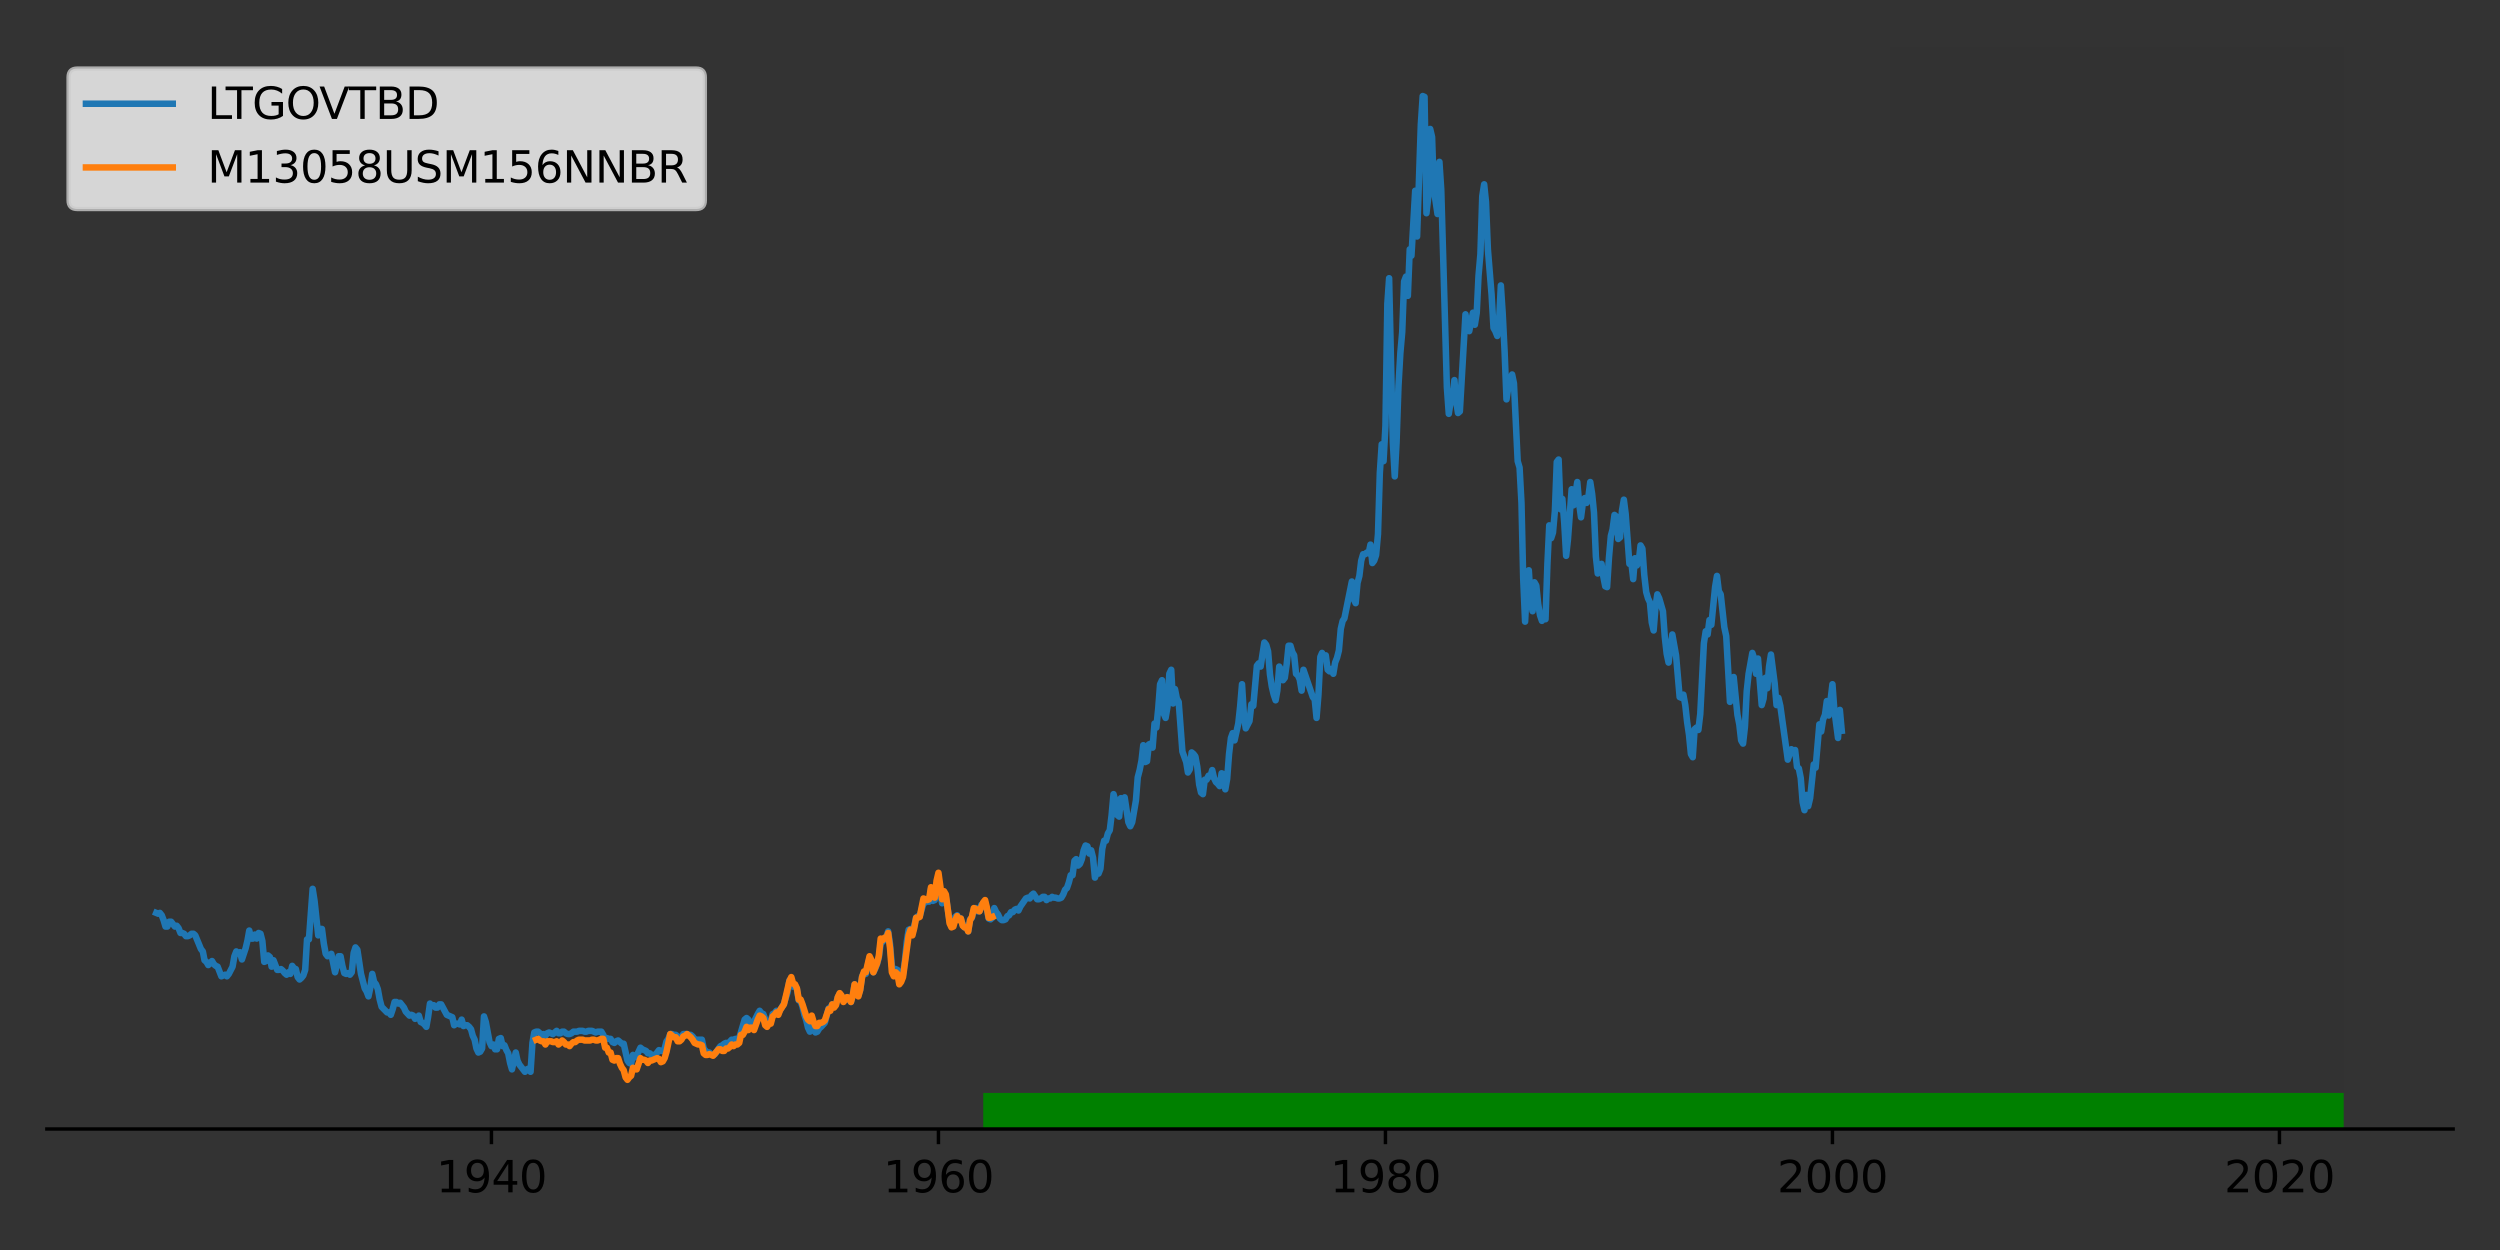 <?xml version="1.0" encoding="utf-8" standalone="no"?>
<!DOCTYPE svg PUBLIC "-//W3C//DTD SVG 1.1//EN"
  "http://www.w3.org/Graphics/SVG/1.1/DTD/svg11.dtd">
<svg xmlns:xlink="http://www.w3.org/1999/xlink" width="576pt" height="288pt" viewBox="0 0 576 288" xmlns="http://www.w3.org/2000/svg" version="1.1">
 <rect x="0" y="0" width="576" height="288" fill="#333333" stroke="none"/>
 <defs>
  <style type="text/css">*{stroke-linejoin: round; stroke-linecap: butt}</style>
 </defs>
 <g id="figure_1">
  <g id="patch_1">
   <path d="M 0 288 
L 576 288 
L 576 0 
L 0 0 
L 0 288 
z
" style="fill: none"/>
  </g>
  <g id="axes_1">
   <g id="patch_2">
    <path d="M 10.8 260.12 
L 565.2 260.12 
L 565.2 10.8 
L 10.8 10.8 
L 10.8 260.12 
z
" style="fill: none"/>
   </g>
   <g id="patch_3">
    <path d="M 435.461 260.12 
L 435.461 10.8 
L 540 10.8 
L 540 260.12 
z
" clip-path="url(#pd3bbd751c7)" style="opacity: 0.025"/>
   </g>
   <g id="patch_4">
    <path d="M 226.538 260.12 
L 226.538 251.818 
L 539.986 251.818 
L 539.986 260.12 
z
" clip-path="url(#pd3bbd751c7)" style="fill: #008000"/>
   </g>
   <g id="matplotlib.axis_1">
    <g id="xtick_1">
     <g id="line2d_1">
      <defs>
       <path id="m71b18814e5" d="M 0 0 
L 0 3.5 
" style="stroke: #000000; stroke-width: 0.8"/>
      </defs>
      <g>
       <use xlink:href="#m71b18814e5" x="113.23" y="260.12" style="stroke: #000000; stroke-width: 0.8"/>
      </g>
     </g>
     <g id="text_1">
      <!-- 1940 -->
      <g transform="translate(100.505 274.718) scale(0.1 -0.1)">
       <defs>
        <path id="DejaVuSans-31" d="M 794 531 
L 1825 531 
L 1825 4091 
L 703 3866 
L 703 4441 
L 1819 4666 
L 2450 4666 
L 2450 531 
L 3481 531 
L 3481 0 
L 794 0 
L 794 531 
z
" transform="scale(0.016)"/>
        <path id="DejaVuSans-39" d="M 703 97 
L 703 672 
Q 941 559 1184 500 
Q 1428 441 1663 441 
Q 2288 441 2617 861 
Q 2947 1281 2994 2138 
Q 2813 1869 2534 1725 
Q 2256 1581 1919 1581 
Q 1219 1581 811 2004 
Q 403 2428 403 3163 
Q 403 3881 828 4315 
Q 1253 4750 1959 4750 
Q 2769 4750 3195 4129 
Q 3622 3509 3622 2328 
Q 3622 1225 3098 567 
Q 2575 -91 1691 -91 
Q 1453 -91 1209 -44 
Q 966 3 703 97 
z
M 1959 2075 
Q 2384 2075 2632 2365 
Q 2881 2656 2881 3163 
Q 2881 3666 2632 3958 
Q 2384 4250 1959 4250 
Q 1534 4250 1286 3958 
Q 1038 3666 1038 3163 
Q 1038 2656 1286 2365 
Q 1534 2075 1959 2075 
z
" transform="scale(0.016)"/>
        <path id="DejaVuSans-34" d="M 2419 4116 
L 825 1625 
L 2419 1625 
L 2419 4116 
z
M 2253 4666 
L 3047 4666 
L 3047 1625 
L 3713 1625 
L 3713 1100 
L 3047 1100 
L 3047 0 
L 2419 0 
L 2419 1100 
L 313 1100 
L 313 1709 
L 2253 4666 
z
" transform="scale(0.016)"/>
        <path id="DejaVuSans-30" d="M 2034 4250 
Q 1547 4250 1301 3770 
Q 1056 3291 1056 2328 
Q 1056 1369 1301 889 
Q 1547 409 2034 409 
Q 2525 409 2770 889 
Q 3016 1369 3016 2328 
Q 3016 3291 2770 3770 
Q 2525 4250 2034 4250 
z
M 2034 4750 
Q 2819 4750 3233 4129 
Q 3647 3509 3647 2328 
Q 3647 1150 3233 529 
Q 2819 -91 2034 -91 
Q 1250 -91 836 529 
Q 422 1150 422 2328 
Q 422 3509 836 4129 
Q 1250 4750 2034 4750 
z
" transform="scale(0.016)"/>
       </defs>
       <use xlink:href="#DejaVuSans-31"/>
       <use xlink:href="#DejaVuSans-39" x="63.623"/>
       <use xlink:href="#DejaVuSans-34" x="127.246"/>
       <use xlink:href="#DejaVuSans-30" x="190.869"/>
      </g>
     </g>
    </g>
    <g id="xtick_2">
     <g id="line2d_2">
      <g>
       <use xlink:href="#m71b18814e5" x="216.219" y="260.12" style="stroke: #000000; stroke-width: 0.8"/>
      </g>
     </g>
     <g id="text_2">
      <!-- 1960 -->
      <g transform="translate(203.494 274.718) scale(0.1 -0.1)">
       <defs>
        <path id="DejaVuSans-36" d="M 2113 2584 
Q 1688 2584 1439 2293 
Q 1191 2003 1191 1497 
Q 1191 994 1439 701 
Q 1688 409 2113 409 
Q 2538 409 2786 701 
Q 3034 994 3034 1497 
Q 3034 2003 2786 2293 
Q 2538 2584 2113 2584 
z
M 3366 4563 
L 3366 3988 
Q 3128 4100 2886 4159 
Q 2644 4219 2406 4219 
Q 1781 4219 1451 3797 
Q 1122 3375 1075 2522 
Q 1259 2794 1537 2939 
Q 1816 3084 2150 3084 
Q 2853 3084 3261 2657 
Q 3669 2231 3669 1497 
Q 3669 778 3244 343 
Q 2819 -91 2113 -91 
Q 1303 -91 875 529 
Q 447 1150 447 2328 
Q 447 3434 972 4092 
Q 1497 4750 2381 4750 
Q 2619 4750 2861 4703 
Q 3103 4656 3366 4563 
z
" transform="scale(0.016)"/>
       </defs>
       <use xlink:href="#DejaVuSans-31"/>
       <use xlink:href="#DejaVuSans-39" x="63.623"/>
       <use xlink:href="#DejaVuSans-36" x="127.246"/>
       <use xlink:href="#DejaVuSans-30" x="190.869"/>
      </g>
     </g>
    </g>
    <g id="xtick_3">
     <g id="line2d_3">
      <g>
       <use xlink:href="#m71b18814e5" x="319.207" y="260.12" style="stroke: #000000; stroke-width: 0.8"/>
      </g>
     </g>
     <g id="text_3">
      <!-- 1980 -->
      <g transform="translate(306.482 274.718) scale(0.1 -0.1)">
       <defs>
        <path id="DejaVuSans-38" d="M 2034 2216 
Q 1584 2216 1326 1975 
Q 1069 1734 1069 1313 
Q 1069 891 1326 650 
Q 1584 409 2034 409 
Q 2484 409 2743 651 
Q 3003 894 3003 1313 
Q 3003 1734 2745 1975 
Q 2488 2216 2034 2216 
z
M 1403 2484 
Q 997 2584 770 2862 
Q 544 3141 544 3541 
Q 544 4100 942 4425 
Q 1341 4750 2034 4750 
Q 2731 4750 3128 4425 
Q 3525 4100 3525 3541 
Q 3525 3141 3298 2862 
Q 3072 2584 2669 2484 
Q 3125 2378 3379 2068 
Q 3634 1759 3634 1313 
Q 3634 634 3220 271 
Q 2806 -91 2034 -91 
Q 1263 -91 848 271 
Q 434 634 434 1313 
Q 434 1759 690 2068 
Q 947 2378 1403 2484 
z
M 1172 3481 
Q 1172 3119 1398 2916 
Q 1625 2713 2034 2713 
Q 2441 2713 2670 2916 
Q 2900 3119 2900 3481 
Q 2900 3844 2670 4047 
Q 2441 4250 2034 4250 
Q 1625 4250 1398 4047 
Q 1172 3844 1172 3481 
z
" transform="scale(0.016)"/>
       </defs>
       <use xlink:href="#DejaVuSans-31"/>
       <use xlink:href="#DejaVuSans-39" x="63.623"/>
       <use xlink:href="#DejaVuSans-38" x="127.246"/>
       <use xlink:href="#DejaVuSans-30" x="190.869"/>
      </g>
     </g>
    </g>
    <g id="xtick_4">
     <g id="line2d_4">
      <g>
       <use xlink:href="#m71b18814e5" x="422.195" y="260.12" style="stroke: #000000; stroke-width: 0.8"/>
      </g>
     </g>
     <g id="text_4">
      <!-- 2000 -->
      <g transform="translate(409.47 274.718) scale(0.1 -0.1)">
       <defs>
        <path id="DejaVuSans-32" d="M 1228 531 
L 3431 531 
L 3431 0 
L 469 0 
L 469 531 
Q 828 903 1448 1529 
Q 2069 2156 2228 2338 
Q 2531 2678 2651 2914 
Q 2772 3150 2772 3378 
Q 2772 3750 2511 3984 
Q 2250 4219 1831 4219 
Q 1534 4219 1204 4116 
Q 875 4013 500 3803 
L 500 4441 
Q 881 4594 1212 4672 
Q 1544 4750 1819 4750 
Q 2544 4750 2975 4387 
Q 3406 4025 3406 3419 
Q 3406 3131 3298 2873 
Q 3191 2616 2906 2266 
Q 2828 2175 2409 1742 
Q 1991 1309 1228 531 
z
" transform="scale(0.016)"/>
       </defs>
       <use xlink:href="#DejaVuSans-32"/>
       <use xlink:href="#DejaVuSans-30" x="63.623"/>
       <use xlink:href="#DejaVuSans-30" x="127.246"/>
       <use xlink:href="#DejaVuSans-30" x="190.869"/>
      </g>
     </g>
    </g>
    <g id="xtick_5">
     <g id="line2d_5">
      <g>
       <use xlink:href="#m71b18814e5" x="525.183" y="260.12" style="stroke: #000000; stroke-width: 0.8"/>
      </g>
     </g>
     <g id="text_5">
      <!-- 2020 -->
      <g transform="translate(512.458 274.718) scale(0.1 -0.1)">
       <use xlink:href="#DejaVuSans-32"/>
       <use xlink:href="#DejaVuSans-30" x="63.623"/>
       <use xlink:href="#DejaVuSans-32" x="127.246"/>
       <use xlink:href="#DejaVuSans-30" x="190.869"/>
      </g>
     </g>
    </g>
   </g>
   <g id="matplotlib.axis_2"/>
   <g id="line2d_6">
    <path d="M 36 210.334 
L 36.437 210.519 
L 36.832 210.334 
L 37.269 210.888 
L 37.692 211.998 
L 38.129 213.476 
L 38.552 213.476 
L 38.989 212.367 
L 39.426 212.367 
L 40.286 213.476 
L 40.709 213.292 
L 41.146 213.846 
L 41.583 214.955 
L 41.978 214.955 
L 42.415 215.14 
L 42.838 215.695 
L 43.275 215.695 
L 43.698 215.51 
L 44.135 215.14 
L 44.572 215.14 
L 44.995 215.51 
L 46.292 218.653 
L 46.729 219.208 
L 47.124 221.241 
L 47.561 221.611 
L 47.984 222.35 
L 48.844 221.426 
L 49.281 222.166 
L 49.718 222.535 
L 50.141 222.72 
L 51.001 224.939 
L 51.875 224.569 
L 52.284 224.939 
L 52.721 224.384 
L 53.581 222.72 
L 54.004 220.317 
L 54.441 219.208 
L 54.878 219.577 
L 55.301 219.392 
L 55.738 221.056 
L 56.598 218.468 
L 57.035 216.619 
L 57.429 214.401 
L 57.866 216.25 
L 58.289 216.25 
L 58.726 215.325 
L 59.149 216.25 
L 59.586 214.955 
L 60.023 215.14 
L 60.446 216.804 
L 60.883 221.611 
L 61.306 221.426 
L 61.743 220.132 
L 62.181 220.502 
L 62.575 222.72 
L 63.012 221.241 
L 63.872 223.46 
L 64.295 223.46 
L 64.732 223.275 
L 65.169 223.645 
L 65.592 224.199 
L 66.029 224.569 
L 66.452 224.014 
L 66.889 224.384 
L 67.326 222.535 
L 67.721 223.09 
L 68.158 223.275 
L 68.581 225.124 
L 69.018 225.678 
L 69.441 225.308 
L 69.878 224.754 
L 70.315 223.46 
L 70.738 216.434 
L 71.175 216.434 
L 72.035 204.787 
L 72.472 207.561 
L 73.318 215.51 
L 73.741 214.031 
L 74.178 214.031 
L 74.601 217.359 
L 75.038 219.762 
L 75.475 220.317 
L 75.898 220.132 
L 76.335 219.762 
L 77.195 224.014 
L 77.632 222.35 
L 78.027 220.317 
L 78.464 220.317 
L 78.887 222.535 
L 79.324 224.199 
L 79.747 224.384 
L 80.184 224.199 
L 80.621 224.569 
L 81.044 224.014 
L 81.481 219.577 
L 81.904 218.283 
L 82.341 218.838 
L 83.173 224.384 
L 84.033 227.712 
L 84.47 228.451 
L 84.893 229.56 
L 85.33 227.527 
L 85.767 224.384 
L 86.19 226.233 
L 86.627 226.787 
L 87.05 227.897 
L 87.487 230.3 
L 87.924 231.964 
L 89.179 233.258 
L 89.616 233.258 
L 90.039 233.813 
L 90.476 232.518 
L 90.913 230.855 
L 91.336 230.855 
L 91.773 231.224 
L 92.196 231.039 
L 93.07 232.149 
L 93.479 233.073 
L 94.339 233.997 
L 94.776 233.813 
L 95.199 233.997 
L 95.636 234.737 
L 96.073 234.552 
L 96.496 233.997 
L 96.933 235.476 
L 97.356 235.661 
L 97.793 236.031 
L 98.23 236.586 
L 98.625 234.367 
L 99.062 231.224 
L 99.485 231.779 
L 99.922 231.594 
L 100.345 232.149 
L 100.782 232.149 
L 101.219 231.409 
L 101.642 231.409 
L 102.939 233.813 
L 104.208 234.367 
L 104.631 236.216 
L 105.068 235.846 
L 105.491 235.846 
L 105.928 236.031 
L 106.365 234.922 
L 106.788 236.401 
L 107.225 236.216 
L 107.648 236.216 
L 108.085 236.586 
L 108.522 237.14 
L 108.916 238.619 
L 109.353 239.544 
L 109.776 241.577 
L 110.213 242.502 
L 110.636 242.317 
L 111.073 241.577 
L 111.51 234.182 
L 111.933 235.476 
L 112.793 240.098 
L 113.23 241.023 
L 113.668 240.653 
L 114.076 241.762 
L 114.513 241.762 
L 114.936 239.359 
L 115.373 239.174 
L 115.796 241.023 
L 116.233 240.838 
L 116.67 241.947 
L 117.093 242.686 
L 117.53 244.905 
L 117.953 246.384 
L 118.827 242.502 
L 119.222 244.35 
L 119.659 245.275 
L 120.942 246.939 
L 121.379 246.384 
L 121.816 246.199 
L 122.239 246.939 
L 122.676 240.283 
L 123.099 237.88 
L 123.536 237.695 
L 123.973 237.695 
L 124.805 238.434 
L 125.228 238.25 
L 125.665 238.619 
L 126.088 238.065 
L 126.525 237.88 
L 127.385 238.25 
L 128.245 237.51 
L 128.682 238.065 
L 129.119 238.065 
L 129.514 237.695 
L 129.951 237.695 
L 130.374 238.065 
L 130.811 238.25 
L 131.234 238.25 
L 131.671 238.065 
L 132.108 237.695 
L 132.968 237.695 
L 133.391 237.51 
L 134.265 237.51 
L 134.674 237.695 
L 135.111 237.695 
L 135.534 237.51 
L 136.394 237.51 
L 137.268 237.88 
L 137.691 237.695 
L 138.551 237.695 
L 138.988 238.434 
L 139.425 239.544 
L 139.82 239.174 
L 140.257 239.359 
L 140.68 239.359 
L 141.117 240.098 
L 141.54 240.283 
L 141.977 239.913 
L 142.414 239.728 
L 143.274 240.468 
L 143.697 240.468 
L 144.571 244.35 
L 144.966 244.905 
L 145.403 245.09 
L 145.826 243.056 
L 146.263 243.611 
L 146.686 243.241 
L 147.56 241.392 
L 147.983 241.762 
L 148.843 242.132 
L 149.28 242.686 
L 149.717 242.686 
L 150.112 243.056 
L 150.972 243.056 
L 151.832 241.947 
L 152.269 242.132 
L 152.706 242.132 
L 153.129 241.577 
L 153.566 239.913 
L 153.989 239.359 
L 154.426 238.25 
L 154.863 238.25 
L 155.272 238.434 
L 155.709 238.434 
L 156.132 238.804 
L 156.569 238.989 
L 156.992 238.989 
L 157.429 238.25 
L 158.289 238.25 
L 158.726 238.434 
L 159.149 238.434 
L 159.586 238.804 
L 160.023 239.359 
L 160.417 239.544 
L 161.715 239.544 
L 162.137 241.577 
L 162.575 242.132 
L 163.012 242.502 
L 163.435 242.502 
L 163.872 242.871 
L 164.294 243.056 
L 164.732 242.871 
L 165.563 241.577 
L 166 241.023 
L 166.423 240.838 
L 166.86 240.468 
L 167.283 240.283 
L 167.72 240.468 
L 168.58 239.544 
L 169.017 239.544 
L 169.44 239.359 
L 169.877 239.359 
L 170.314 239.174 
L 171.569 234.922 
L 172.006 234.552 
L 172.429 234.922 
L 172.866 236.031 
L 173.303 236.216 
L 174.586 233.628 
L 175.023 232.888 
L 175.46 233.443 
L 175.869 233.628 
L 176.729 236.031 
L 177.166 235.292 
L 177.589 235.292 
L 178.026 233.628 
L 178.463 233.443 
L 178.886 232.888 
L 179.323 233.443 
L 180.62 231.224 
L 181.452 228.636 
L 181.875 225.863 
L 182.312 225.678 
L 182.735 227.342 
L 183.172 227.157 
L 183.609 227.897 
L 184.032 230.485 
L 184.469 230.67 
L 184.892 231.964 
L 185.329 233.813 
L 185.766 235.107 
L 186.161 236.771 
L 186.598 237.695 
L 187.021 236.586 
L 187.458 236.401 
L 187.881 237.88 
L 188.318 237.695 
L 188.755 236.955 
L 189.178 236.586 
L 190.038 235.661 
L 190.912 232.334 
L 191.307 232.149 
L 191.744 231.409 
L 192.167 231.594 
L 192.604 231.409 
L 193.027 229.745 
L 193.464 229.006 
L 193.901 229.56 
L 194.324 230.485 
L 195.184 229.745 
L 196.058 230.855 
L 196.467 229.376 
L 196.904 226.787 
L 197.327 228.636 
L 197.764 229.376 
L 198.187 228.081 
L 198.624 224.939 
L 199.061 224.199 
L 199.484 224.384 
L 200.344 220.687 
L 200.781 221.796 
L 201.218 224.014 
L 201.613 223.275 
L 202.05 222.166 
L 202.473 220.687 
L 202.91 217.359 
L 203.333 216.989 
L 204.207 215.88 
L 204.63 214.586 
L 205.067 217.544 
L 205.49 222.535 
L 205.927 223.645 
L 206.364 223.275 
L 206.759 223.46 
L 207.196 225.863 
L 207.619 225.493 
L 208.056 224.569 
L 208.479 221.426 
L 208.916 216.989 
L 209.353 214.216 
L 209.776 214.031 
L 210.213 215.14 
L 211.073 211.443 
L 211.51 211.073 
L 211.904 211.073 
L 212.764 208.115 
L 213.201 207.93 
L 213.624 207.561 
L 214.061 207.745 
L 214.499 204.787 
L 214.921 207.561 
L 215.359 207.376 
L 215.781 204.603 
L 216.219 202.754 
L 217.064 208.115 
L 217.501 206.451 
L 217.924 206.636 
L 218.784 212.182 
L 219.221 213.476 
L 219.659 212.922 
L 220.081 211.258 
L 220.519 210.888 
L 220.941 211.813 
L 221.379 211.628 
L 221.816 213.107 
L 222.21 213.661 
L 222.647 213.292 
L 223.07 214.586 
L 223.507 211.813 
L 223.93 211.443 
L 224.367 209.594 
L 224.804 209.224 
L 225.227 209.964 
L 225.664 209.964 
L 226.087 208.485 
L 226.524 208.115 
L 226.961 207.93 
L 227.356 209.409 
L 227.793 211.628 
L 228.216 211.813 
L 228.653 211.443 
L 229.076 209.224 
L 229.513 210.149 
L 229.95 210.703 
L 230.373 211.628 
L 230.81 211.998 
L 231.233 211.998 
L 231.67 211.813 
L 232.107 211.073 
L 232.502 210.888 
L 232.939 210.149 
L 233.362 210.149 
L 233.799 209.594 
L 234.222 209.409 
L 234.659 209.779 
L 235.096 208.855 
L 236.379 207.006 
L 236.816 206.821 
L 237.253 207.006 
L 237.662 206.266 
L 238.099 205.897 
L 238.959 207.191 
L 239.382 207.191 
L 239.819 207.006 
L 240.256 206.636 
L 240.679 206.636 
L 241.116 207.376 
L 241.539 207.006 
L 241.976 207.006 
L 242.413 206.636 
L 242.808 206.821 
L 243.245 206.821 
L 243.668 207.006 
L 244.105 207.006 
L 244.528 206.821 
L 244.965 206.082 
L 245.402 204.972 
L 245.825 204.603 
L 246.262 203.308 
L 246.685 201.645 
L 247.122 201.645 
L 247.559 198.317 
L 247.954 197.947 
L 248.391 199.426 
L 248.814 199.056 
L 249.251 197.947 
L 249.674 195.914 
L 250.111 194.804 
L 250.548 194.989 
L 250.971 196.653 
L 251.408 195.914 
L 251.831 197.577 
L 252.268 202.199 
L 252.705 200.905 
L 253.1 201.275 
L 253.537 200.166 
L 253.96 195.544 
L 254.397 193.695 
L 254.82 193.695 
L 255.257 192.031 
L 255.694 191.292 
L 256.117 187.779 
L 256.554 182.972 
L 256.977 184.451 
L 257.414 187.779 
L 257.851 188.149 
L 258.26 183.897 
L 258.697 185.93 
L 259.12 183.712 
L 259.98 189.443 
L 260.417 190.367 
L 260.854 189.443 
L 261.714 184.451 
L 262.137 179.09 
L 262.574 177.426 
L 263.011 175.208 
L 263.406 171.695 
L 263.843 175.577 
L 264.266 175.393 
L 264.703 171.51 
L 265.126 171.325 
L 265.563 172.25 
L 266 166.704 
L 266.423 167.628 
L 266.86 163.191 
L 267.283 157.645 
L 267.72 156.72 
L 268.157 164.485 
L 268.551 165.409 
L 268.988 162.821 
L 269.411 155.241 
L 269.848 154.317 
L 270.271 162.082 
L 270.708 158.754 
L 271.145 160.973 
L 271.568 161.712 
L 272.428 173.174 
L 273.303 175.577 
L 273.697 177.981 
L 274.134 177.241 
L 274.557 173.359 
L 274.994 173.729 
L 275.417 174.283 
L 275.854 176.687 
L 276.291 180.754 
L 276.714 182.603 
L 277.151 182.972 
L 277.574 179.645 
L 278.011 179.645 
L 278.448 178.72 
L 278.857 178.905 
L 279.294 177.426 
L 279.717 179.275 
L 280.154 180.199 
L 280.577 180.569 
L 281.014 181.124 
L 281.451 178.166 
L 281.874 178.351 
L 282.311 181.863 
L 282.734 179.46 
L 283.171 173.729 
L 283.608 170.031 
L 284.003 168.922 
L 284.44 170.586 
L 285.3 166.704 
L 285.723 162.821 
L 286.16 157.645 
L 286.597 164.855 
L 287.02 167.813 
L 287.88 166.149 
L 288.317 162.267 
L 288.754 162.636 
L 289.586 153.393 
L 290.009 152.838 
L 290.446 153.578 
L 291.306 148.031 
L 291.743 148.586 
L 292.166 150.065 
L 292.603 155.426 
L 293.026 158.199 
L 293.463 160.048 
L 293.9 161.342 
L 294.295 159.124 
L 294.732 153.578 
L 295.155 154.317 
L 295.592 156.72 
L 296.015 156.166 
L 296.452 153.023 
L 296.889 148.771 
L 297.312 148.771 
L 297.749 150.25 
L 298.172 150.989 
L 298.609 155.241 
L 299.046 155.611 
L 299.455 156.536 
L 299.892 159.124 
L 300.315 154.317 
L 302.472 160.603 
L 302.909 161.157 
L 303.332 165.409 
L 303.769 160.048 
L 304.206 151.359 
L 304.601 150.435 
L 305.038 151.729 
L 305.461 150.989 
L 305.898 154.317 
L 306.321 154.687 
L 306.758 154.132 
L 307.195 155.241 
L 307.618 152.653 
L 308.055 151.544 
L 308.478 149.88 
L 308.915 144.889 
L 309.352 143.04 
L 309.747 142.485 
L 311.467 133.981 
L 311.904 138.048 
L 312.341 138.973 
L 312.764 134.351 
L 313.201 132.687 
L 313.624 129.174 
L 314.061 127.695 
L 314.498 127.695 
L 314.892 127.326 
L 315.33 127.51 
L 315.752 125.477 
L 316.19 129.729 
L 316.612 129.174 
L 317.05 127.88 
L 317.487 123.073 
L 317.91 109.023 
L 318.347 102.368 
L 318.77 106.25 
L 319.207 98.116 
L 319.644 70.015 
L 320.052 64.099 
L 320.912 101.998 
L 321.35 109.763 
L 321.772 101.813 
L 322.21 88.872 
L 322.647 81.292 
L 323.07 76.485 
L 323.507 64.838 
L 323.93 63.729 
L 324.367 68.166 
L 324.804 57.444 
L 325.198 58.922 
L 326.058 43.948 
L 326.495 54.486 
L 327.355 28.788 
L 327.792 22.133 
L 328.215 22.318 
L 328.652 49.124 
L 329.075 45.427 
L 329.512 29.713 
L 329.949 31.561 
L 330.344 43.578 
L 331.204 49.309 
L 331.641 37.292 
L 332.064 43.763 
L 333.361 89.242 
L 333.798 95.343 
L 334.221 92.569 
L 334.658 91.83 
L 335.095 87.578 
L 335.49 92.385 
L 335.927 95.158 
L 336.35 94.788 
L 337.647 72.418 
L 338.084 75.376 
L 338.507 76.301 
L 339.367 72.048 
L 339.804 74.822 
L 340.241 72.048 
L 340.65 63.544 
L 341.087 58.553 
L 341.51 45.242 
L 341.947 42.469 
L 342.37 46.536 
L 342.807 57.444 
L 343.667 67.981 
L 344.104 75.561 
L 344.527 76.301 
L 344.964 77.41 
L 345.401 73.712 
L 345.796 65.763 
L 346.233 72.418 
L 346.656 80.922 
L 347.093 92.015 
L 347.516 89.242 
L 348.39 86.284 
L 348.813 88.317 
L 349.673 106.25 
L 350.11 107.729 
L 350.547 115.863 
L 350.942 133.242 
L 351.379 143.225 
L 351.802 135.275 
L 352.239 131.393 
L 352.662 138.233 
L 353.099 140.821 
L 353.536 134.166 
L 353.959 134.905 
L 354.396 139.157 
L 354.819 141.746 
L 355.256 143.04 
L 355.693 141.376 
L 356.088 142.67 
L 356.525 129.914 
L 356.948 121.04 
L 357.385 123.998 
L 357.808 122.704 
L 358.245 117.712 
L 358.682 106.435 
L 359.105 105.88 
L 359.542 117.342 
L 359.965 114.939 
L 360.402 120.485 
L 360.839 128.065 
L 361.248 124.368 
L 362.108 112.721 
L 362.545 116.418 
L 363.405 111.057 
L 363.842 116.048 
L 364.265 119.191 
L 364.702 115.863 
L 365.125 114.754 
L 365.562 115.863 
L 365.999 114.2 
L 366.394 111.057 
L 366.831 113.83 
L 367.254 118.082 
L 367.691 128.25 
L 368.114 132.132 
L 368.551 130.838 
L 368.988 129.914 
L 369.411 132.872 
L 369.848 135.09 
L 370.271 135.275 
L 370.708 128.435 
L 371.145 123.443 
L 371.539 121.964 
L 371.977 118.637 
L 372.399 119.006 
L 372.836 124.183 
L 373.259 123.813 
L 373.696 117.712 
L 374.134 115.124 
L 374.556 118.452 
L 375.416 129.914 
L 375.854 129.544 
L 376.291 133.426 
L 376.685 128.62 
L 377.122 130.284 
L 377.545 129.544 
L 377.982 125.662 
L 378.405 126.401 
L 378.842 132.502 
L 379.279 136.384 
L 379.702 137.863 
L 380.139 138.788 
L 380.562 143.41 
L 380.999 145.258 
L 381.436 139.712 
L 381.845 136.939 
L 382.282 137.863 
L 383.142 140.821 
L 383.565 146.737 
L 384.002 150.62 
L 384.439 152.653 
L 385.299 146.183 
L 386.159 150.989 
L 386.991 160.603 
L 387.428 160.788 
L 387.851 160.048 
L 388.288 162.451 
L 388.711 166.334 
L 389.148 169.292 
L 389.585 173.729 
L 390.008 174.468 
L 390.445 167.998 
L 390.868 167.628 
L 391.305 168.183 
L 391.742 164.485 
L 392.574 148.216 
L 392.997 145.443 
L 393.434 146.183 
L 393.857 142.855 
L 394.294 143.964 
L 395.154 135.275 
L 395.591 132.687 
L 396.014 136.199 
L 396.451 136.939 
L 397.283 144.519 
L 397.72 146.552 
L 398.58 161.712 
L 399.003 159.494 
L 399.44 155.981 
L 400.3 164.67 
L 400.737 166.888 
L 401.16 170.586 
L 401.597 171.325 
L 402.034 167.443 
L 402.443 159.309 
L 402.88 155.241 
L 403.74 150.435 
L 404.163 151.729 
L 404.6 155.241 
L 405.037 151.729 
L 405.897 162.451 
L 406.32 160.973 
L 406.757 156.166 
L 407.194 158.569 
L 407.589 153.578 
L 408.026 150.804 
L 408.886 157.46 
L 409.309 162.451 
L 409.746 160.788 
L 410.183 162.636 
L 411.903 175.023 
L 412.735 172.62 
L 413.172 172.989 
L 413.595 172.804 
L 414.032 176.687 
L 414.455 177.056 
L 414.892 179.275 
L 415.329 184.821 
L 415.752 186.67 
L 416.189 183.157 
L 416.612 185.746 
L 417.049 183.897 
L 417.881 176.132 
L 418.318 176.872 
L 419.178 166.888 
L 419.601 168.552 
L 420.038 165.779 
L 420.475 164.67 
L 420.898 161.527 
L 421.335 164.855 
L 422.195 157.645 
L 422.632 163.561 
L 423.478 170.031 
L 423.901 163.561 
L 424.338 168.367 
L 424.338 168.367 
" clip-path="url(#pd3bbd751c7)" style="fill: none; stroke: #1f77b4; stroke-width: 1.5; stroke-linecap: square"/>
   </g>
   <g id="line2d_7">
    <path d="M 123.536 239.544 
L 123.973 239.359 
L 124.368 239.728 
L 124.805 239.913 
L 125.228 239.913 
L 125.665 240.653 
L 126.088 239.913 
L 126.962 239.913 
L 127.385 240.098 
L 127.822 240.098 
L 128.245 239.913 
L 128.682 240.653 
L 129.119 240.283 
L 129.514 239.728 
L 129.951 240.098 
L 130.374 240.653 
L 130.811 240.653 
L 131.234 241.023 
L 131.671 240.468 
L 132.108 240.098 
L 132.531 240.098 
L 132.968 239.728 
L 133.391 239.544 
L 134.265 239.544 
L 134.674 239.728 
L 135.971 239.728 
L 136.394 239.544 
L 136.831 239.544 
L 137.268 239.728 
L 137.691 239.728 
L 138.551 239.359 
L 138.988 239.359 
L 139.425 241.392 
L 139.82 241.392 
L 140.257 242.502 
L 140.68 242.502 
L 141.117 244.165 
L 141.54 244.35 
L 141.977 243.796 
L 142.414 243.796 
L 142.837 245.09 
L 143.274 246.014 
L 143.697 246.569 
L 144.134 248.233 
L 144.571 248.787 
L 144.966 248.233 
L 145.403 247.863 
L 145.826 246.014 
L 146.263 246.384 
L 146.686 246.384 
L 147.56 243.796 
L 147.983 244.165 
L 148.42 244.165 
L 148.843 244.35 
L 149.28 244.905 
L 149.717 244.35 
L 150.112 244.35 
L 151.409 243.796 
L 151.832 243.981 
L 152.269 244.72 
L 152.706 244.535 
L 153.129 243.796 
L 153.566 242.317 
L 154.426 238.25 
L 155.272 238.989 
L 155.709 238.989 
L 156.132 239.913 
L 156.569 239.913 
L 156.992 239.544 
L 157.429 238.804 
L 157.866 238.619 
L 158.289 238.25 
L 159.149 238.989 
L 159.586 239.544 
L 160.023 240.283 
L 160.855 240.653 
L 161.277 240.653 
L 161.715 240.838 
L 162.137 242.686 
L 162.575 243.056 
L 163.012 243.056 
L 163.435 242.871 
L 164.294 243.241 
L 165.563 241.762 
L 166 241.762 
L 166.423 242.132 
L 166.86 242.132 
L 167.283 241.577 
L 167.72 241.577 
L 168.157 241.207 
L 168.58 240.653 
L 169.017 241.023 
L 169.44 240.653 
L 169.877 240.653 
L 170.314 240.283 
L 170.709 238.434 
L 171.146 238.434 
L 171.569 237.695 
L 172.006 236.586 
L 172.429 237.325 
L 172.866 236.771 
L 173.303 236.771 
L 173.726 237.325 
L 174.586 234.922 
L 175.023 233.997 
L 175.46 234.182 
L 175.869 234.552 
L 176.306 236.216 
L 176.729 236.586 
L 177.166 235.846 
L 177.589 235.846 
L 178.026 234.182 
L 178.463 233.813 
L 178.886 233.258 
L 179.323 233.813 
L 179.746 232.703 
L 180.62 231.409 
L 181.875 226.048 
L 182.312 225.124 
L 182.735 226.602 
L 183.172 226.787 
L 183.609 227.712 
L 184.032 230.3 
L 184.469 230.3 
L 184.892 231.409 
L 185.766 234.182 
L 186.161 234.922 
L 186.598 235.292 
L 187.021 233.997 
L 187.458 235.476 
L 187.881 236.401 
L 188.318 236.401 
L 188.755 235.661 
L 189.178 235.661 
L 189.615 235.476 
L 190.038 235.107 
L 190.912 232.518 
L 191.307 232.888 
L 191.744 231.409 
L 192.167 232.149 
L 192.604 231.594 
L 193.027 229.745 
L 193.464 228.821 
L 193.901 229.376 
L 194.324 230.855 
L 195.184 229.745 
L 195.621 229.93 
L 196.058 230.855 
L 196.467 229.376 
L 196.904 226.787 
L 197.327 228.636 
L 197.764 229.56 
L 198.187 228.081 
L 198.624 225.124 
L 199.061 223.829 
L 199.484 224.014 
L 200.344 220.317 
L 200.781 221.241 
L 201.218 224.014 
L 202.05 221.981 
L 202.473 220.317 
L 202.91 216.25 
L 203.333 216.619 
L 203.77 216.065 
L 204.207 216.25 
L 204.63 214.955 
L 205.067 218.468 
L 205.49 224.014 
L 205.927 224.939 
L 206.364 224.014 
L 206.759 224.384 
L 207.196 226.787 
L 207.619 226.233 
L 208.056 225.124 
L 209.353 215.51 
L 209.776 214.216 
L 210.213 215.51 
L 210.636 213.846 
L 211.073 211.443 
L 211.51 211.443 
L 211.904 211.258 
L 212.764 207.006 
L 213.624 207.376 
L 214.061 207.191 
L 214.499 204.418 
L 214.921 206.266 
L 215.359 206.821 
L 215.781 202.939 
L 216.219 201.09 
L 217.064 207.191 
L 217.501 205.342 
L 217.924 206.082 
L 218.784 212.737 
L 219.221 213.661 
L 219.659 213.476 
L 220.081 211.998 
L 220.519 211.073 
L 220.941 211.998 
L 221.379 211.628 
L 221.816 213.292 
L 222.21 213.661 
L 222.647 213.661 
L 223.07 214.586 
L 223.507 211.998 
L 223.93 211.258 
L 224.367 209.224 
L 224.804 209.409 
L 225.227 209.779 
L 225.664 209.964 
L 226.524 207.93 
L 226.961 207.376 
L 227.356 209.04 
L 227.793 211.443 
L 228.216 211.443 
L 228.653 211.258 
L 228.653 211.258 
" clip-path="url(#pd3bbd751c7)" style="fill: none; stroke: #ff7f0e; stroke-width: 1.5; stroke-linecap: square"/>
   </g>
   <g id="patch_5">
    <path d="M 10.8 260.12 
L 565.2 260.12 
" style="fill: none; stroke: #000000; stroke-width: 0.8; stroke-linejoin: miter; stroke-linecap: square"/>
   </g>
   <g id="legend_1">
    <g id="patch_6">
     <path d="M 17.8 48.156 
L 160.395 48.156 
Q 162.395 48.156 162.395 46.156 
L 162.395 17.8 
Q 162.395 15.8 160.395 15.8 
L 17.8 15.8 
Q 15.8 15.8 15.8 17.8 
L 15.8 46.156 
Q 15.8 48.156 17.8 48.156 
z
" style="fill: #ffffff; opacity: 0.8; stroke: #cccccc; stroke-linejoin: miter"/>
    </g>
    <g id="line2d_8">
     <path d="M 19.8 23.898 
L 29.8 23.898 
L 39.8 23.898 
" style="fill: none; stroke: #1f77b4; stroke-width: 1.5; stroke-linecap: square"/>
    </g>
    <g id="text_6">
     <!-- LTGOVTBD -->
     <g transform="translate(47.8 27.398) scale(0.1 -0.1)">
      <defs>
       <path id="DejaVuSans-4c" d="M 628 4666 
L 1259 4666 
L 1259 531 
L 3531 531 
L 3531 0 
L 628 0 
L 628 4666 
z
" transform="scale(0.016)"/>
       <path id="DejaVuSans-54" d="M -19 4666 
L 3928 4666 
L 3928 4134 
L 2272 4134 
L 2272 0 
L 1638 0 
L 1638 4134 
L -19 4134 
L -19 4666 
z
" transform="scale(0.016)"/>
       <path id="DejaVuSans-47" d="M 3809 666 
L 3809 1919 
L 2778 1919 
L 2778 2438 
L 4434 2438 
L 4434 434 
Q 4069 175 3628 42 
Q 3188 -91 2688 -91 
Q 1594 -91 976 548 
Q 359 1188 359 2328 
Q 359 3472 976 4111 
Q 1594 4750 2688 4750 
Q 3144 4750 3555 4637 
Q 3966 4525 4313 4306 
L 4313 3634 
Q 3963 3931 3569 4081 
Q 3175 4231 2741 4231 
Q 1884 4231 1454 3753 
Q 1025 3275 1025 2328 
Q 1025 1384 1454 906 
Q 1884 428 2741 428 
Q 3075 428 3337 486 
Q 3600 544 3809 666 
z
" transform="scale(0.016)"/>
       <path id="DejaVuSans-4f" d="M 2522 4238 
Q 1834 4238 1429 3725 
Q 1025 3213 1025 2328 
Q 1025 1447 1429 934 
Q 1834 422 2522 422 
Q 3209 422 3611 934 
Q 4013 1447 4013 2328 
Q 4013 3213 3611 3725 
Q 3209 4238 2522 4238 
z
M 2522 4750 
Q 3503 4750 4090 4092 
Q 4678 3434 4678 2328 
Q 4678 1225 4090 567 
Q 3503 -91 2522 -91 
Q 1538 -91 948 565 
Q 359 1222 359 2328 
Q 359 3434 948 4092 
Q 1538 4750 2522 4750 
z
" transform="scale(0.016)"/>
       <path id="DejaVuSans-56" d="M 1831 0 
L 50 4666 
L 709 4666 
L 2188 738 
L 3669 4666 
L 4325 4666 
L 2547 0 
L 1831 0 
z
" transform="scale(0.016)"/>
       <path id="DejaVuSans-42" d="M 1259 2228 
L 1259 519 
L 2272 519 
Q 2781 519 3026 730 
Q 3272 941 3272 1375 
Q 3272 1813 3026 2020 
Q 2781 2228 2272 2228 
L 1259 2228 
z
M 1259 4147 
L 1259 2741 
L 2194 2741 
Q 2656 2741 2882 2914 
Q 3109 3088 3109 3444 
Q 3109 3797 2882 3972 
Q 2656 4147 2194 4147 
L 1259 4147 
z
M 628 4666 
L 2241 4666 
Q 2963 4666 3353 4366 
Q 3744 4066 3744 3513 
Q 3744 3084 3544 2831 
Q 3344 2578 2956 2516 
Q 3422 2416 3680 2098 
Q 3938 1781 3938 1306 
Q 3938 681 3513 340 
Q 3088 0 2303 0 
L 628 0 
L 628 4666 
z
" transform="scale(0.016)"/>
       <path id="DejaVuSans-44" d="M 1259 4147 
L 1259 519 
L 2022 519 
Q 2988 519 3436 956 
Q 3884 1394 3884 2338 
Q 3884 3275 3436 3711 
Q 2988 4147 2022 4147 
L 1259 4147 
z
M 628 4666 
L 1925 4666 
Q 3281 4666 3915 4102 
Q 4550 3538 4550 2338 
Q 4550 1131 3912 565 
Q 3275 0 1925 0 
L 628 0 
L 628 4666 
z
" transform="scale(0.016)"/>
      </defs>
      <use xlink:href="#DejaVuSans-4c"/>
      <use xlink:href="#DejaVuSans-54" x="41.963"/>
      <use xlink:href="#DejaVuSans-47" x="103.047"/>
      <use xlink:href="#DejaVuSans-4f" x="180.537"/>
      <use xlink:href="#DejaVuSans-56" x="257.498"/>
      <use xlink:href="#DejaVuSans-54" x="325.906"/>
      <use xlink:href="#DejaVuSans-42" x="386.99"/>
      <use xlink:href="#DejaVuSans-44" x="455.594"/>
     </g>
    </g>
    <g id="line2d_9">
     <path d="M 19.8 38.577 
L 29.8 38.577 
L 39.8 38.577 
" style="fill: none; stroke: #ff7f0e; stroke-width: 1.5; stroke-linecap: square"/>
    </g>
    <g id="text_7">
     <!-- M13058USM156NNBR -->
     <g transform="translate(47.8 42.077) scale(0.1 -0.1)">
      <defs>
       <path id="DejaVuSans-4d" d="M 628 4666 
L 1569 4666 
L 2759 1491 
L 3956 4666 
L 4897 4666 
L 4897 0 
L 4281 0 
L 4281 4097 
L 3078 897 
L 2444 897 
L 1241 4097 
L 1241 0 
L 628 0 
L 628 4666 
z
" transform="scale(0.016)"/>
       <path id="DejaVuSans-33" d="M 2597 2516 
Q 3050 2419 3304 2112 
Q 3559 1806 3559 1356 
Q 3559 666 3084 287 
Q 2609 -91 1734 -91 
Q 1441 -91 1130 -33 
Q 819 25 488 141 
L 488 750 
Q 750 597 1062 519 
Q 1375 441 1716 441 
Q 2309 441 2620 675 
Q 2931 909 2931 1356 
Q 2931 1769 2642 2001 
Q 2353 2234 1838 2234 
L 1294 2234 
L 1294 2753 
L 1863 2753 
Q 2328 2753 2575 2939 
Q 2822 3125 2822 3475 
Q 2822 3834 2567 4026 
Q 2313 4219 1838 4219 
Q 1578 4219 1281 4162 
Q 984 4106 628 3988 
L 628 4550 
Q 988 4650 1302 4700 
Q 1616 4750 1894 4750 
Q 2613 4750 3031 4423 
Q 3450 4097 3450 3541 
Q 3450 3153 3228 2886 
Q 3006 2619 2597 2516 
z
" transform="scale(0.016)"/>
       <path id="DejaVuSans-35" d="M 691 4666 
L 3169 4666 
L 3169 4134 
L 1269 4134 
L 1269 2991 
Q 1406 3038 1543 3061 
Q 1681 3084 1819 3084 
Q 2600 3084 3056 2656 
Q 3513 2228 3513 1497 
Q 3513 744 3044 326 
Q 2575 -91 1722 -91 
Q 1428 -91 1123 -41 
Q 819 9 494 109 
L 494 744 
Q 775 591 1075 516 
Q 1375 441 1709 441 
Q 2250 441 2565 725 
Q 2881 1009 2881 1497 
Q 2881 1984 2565 2268 
Q 2250 2553 1709 2553 
Q 1456 2553 1204 2497 
Q 953 2441 691 2322 
L 691 4666 
z
" transform="scale(0.016)"/>
       <path id="DejaVuSans-55" d="M 556 4666 
L 1191 4666 
L 1191 1831 
Q 1191 1081 1462 751 
Q 1734 422 2344 422 
Q 2950 422 3222 751 
Q 3494 1081 3494 1831 
L 3494 4666 
L 4128 4666 
L 4128 1753 
Q 4128 841 3676 375 
Q 3225 -91 2344 -91 
Q 1459 -91 1007 375 
Q 556 841 556 1753 
L 556 4666 
z
" transform="scale(0.016)"/>
       <path id="DejaVuSans-53" d="M 3425 4513 
L 3425 3897 
Q 3066 4069 2747 4153 
Q 2428 4238 2131 4238 
Q 1616 4238 1336 4038 
Q 1056 3838 1056 3469 
Q 1056 3159 1242 3001 
Q 1428 2844 1947 2747 
L 2328 2669 
Q 3034 2534 3370 2195 
Q 3706 1856 3706 1288 
Q 3706 609 3251 259 
Q 2797 -91 1919 -91 
Q 1588 -91 1214 -16 
Q 841 59 441 206 
L 441 856 
Q 825 641 1194 531 
Q 1563 422 1919 422 
Q 2459 422 2753 634 
Q 3047 847 3047 1241 
Q 3047 1584 2836 1778 
Q 2625 1972 2144 2069 
L 1759 2144 
Q 1053 2284 737 2584 
Q 422 2884 422 3419 
Q 422 4038 858 4394 
Q 1294 4750 2059 4750 
Q 2388 4750 2728 4690 
Q 3069 4631 3425 4513 
z
" transform="scale(0.016)"/>
       <path id="DejaVuSans-4e" d="M 628 4666 
L 1478 4666 
L 3547 763 
L 3547 4666 
L 4159 4666 
L 4159 0 
L 3309 0 
L 1241 3903 
L 1241 0 
L 628 0 
L 628 4666 
z
" transform="scale(0.016)"/>
       <path id="DejaVuSans-52" d="M 2841 2188 
Q 3044 2119 3236 1894 
Q 3428 1669 3622 1275 
L 4263 0 
L 3584 0 
L 2988 1197 
Q 2756 1666 2539 1819 
Q 2322 1972 1947 1972 
L 1259 1972 
L 1259 0 
L 628 0 
L 628 4666 
L 2053 4666 
Q 2853 4666 3247 4331 
Q 3641 3997 3641 3322 
Q 3641 2881 3436 2590 
Q 3231 2300 2841 2188 
z
M 1259 4147 
L 1259 2491 
L 2053 2491 
Q 2509 2491 2742 2702 
Q 2975 2913 2975 3322 
Q 2975 3731 2742 3939 
Q 2509 4147 2053 4147 
L 1259 4147 
z
" transform="scale(0.016)"/>
      </defs>
      <use xlink:href="#DejaVuSans-4d"/>
      <use xlink:href="#DejaVuSans-31" x="86.279"/>
      <use xlink:href="#DejaVuSans-33" x="149.902"/>
      <use xlink:href="#DejaVuSans-30" x="213.525"/>
      <use xlink:href="#DejaVuSans-35" x="277.148"/>
      <use xlink:href="#DejaVuSans-38" x="340.771"/>
      <use xlink:href="#DejaVuSans-55" x="404.395"/>
      <use xlink:href="#DejaVuSans-53" x="477.588"/>
      <use xlink:href="#DejaVuSans-4d" x="541.064"/>
      <use xlink:href="#DejaVuSans-31" x="627.344"/>
      <use xlink:href="#DejaVuSans-35" x="690.967"/>
      <use xlink:href="#DejaVuSans-36" x="754.59"/>
      <use xlink:href="#DejaVuSans-4e" x="818.213"/>
      <use xlink:href="#DejaVuSans-4e" x="893.018"/>
      <use xlink:href="#DejaVuSans-42" x="967.822"/>
      <use xlink:href="#DejaVuSans-52" x="1036.426"/>
     </g>
    </g>
   </g>
  </g>
 </g>
 <defs>
  <clipPath id="pd3bbd751c7">
   <rect x="10.8" y="10.8" width="554.4" height="249.32"/>
  </clipPath>
 </defs>
</svg>
